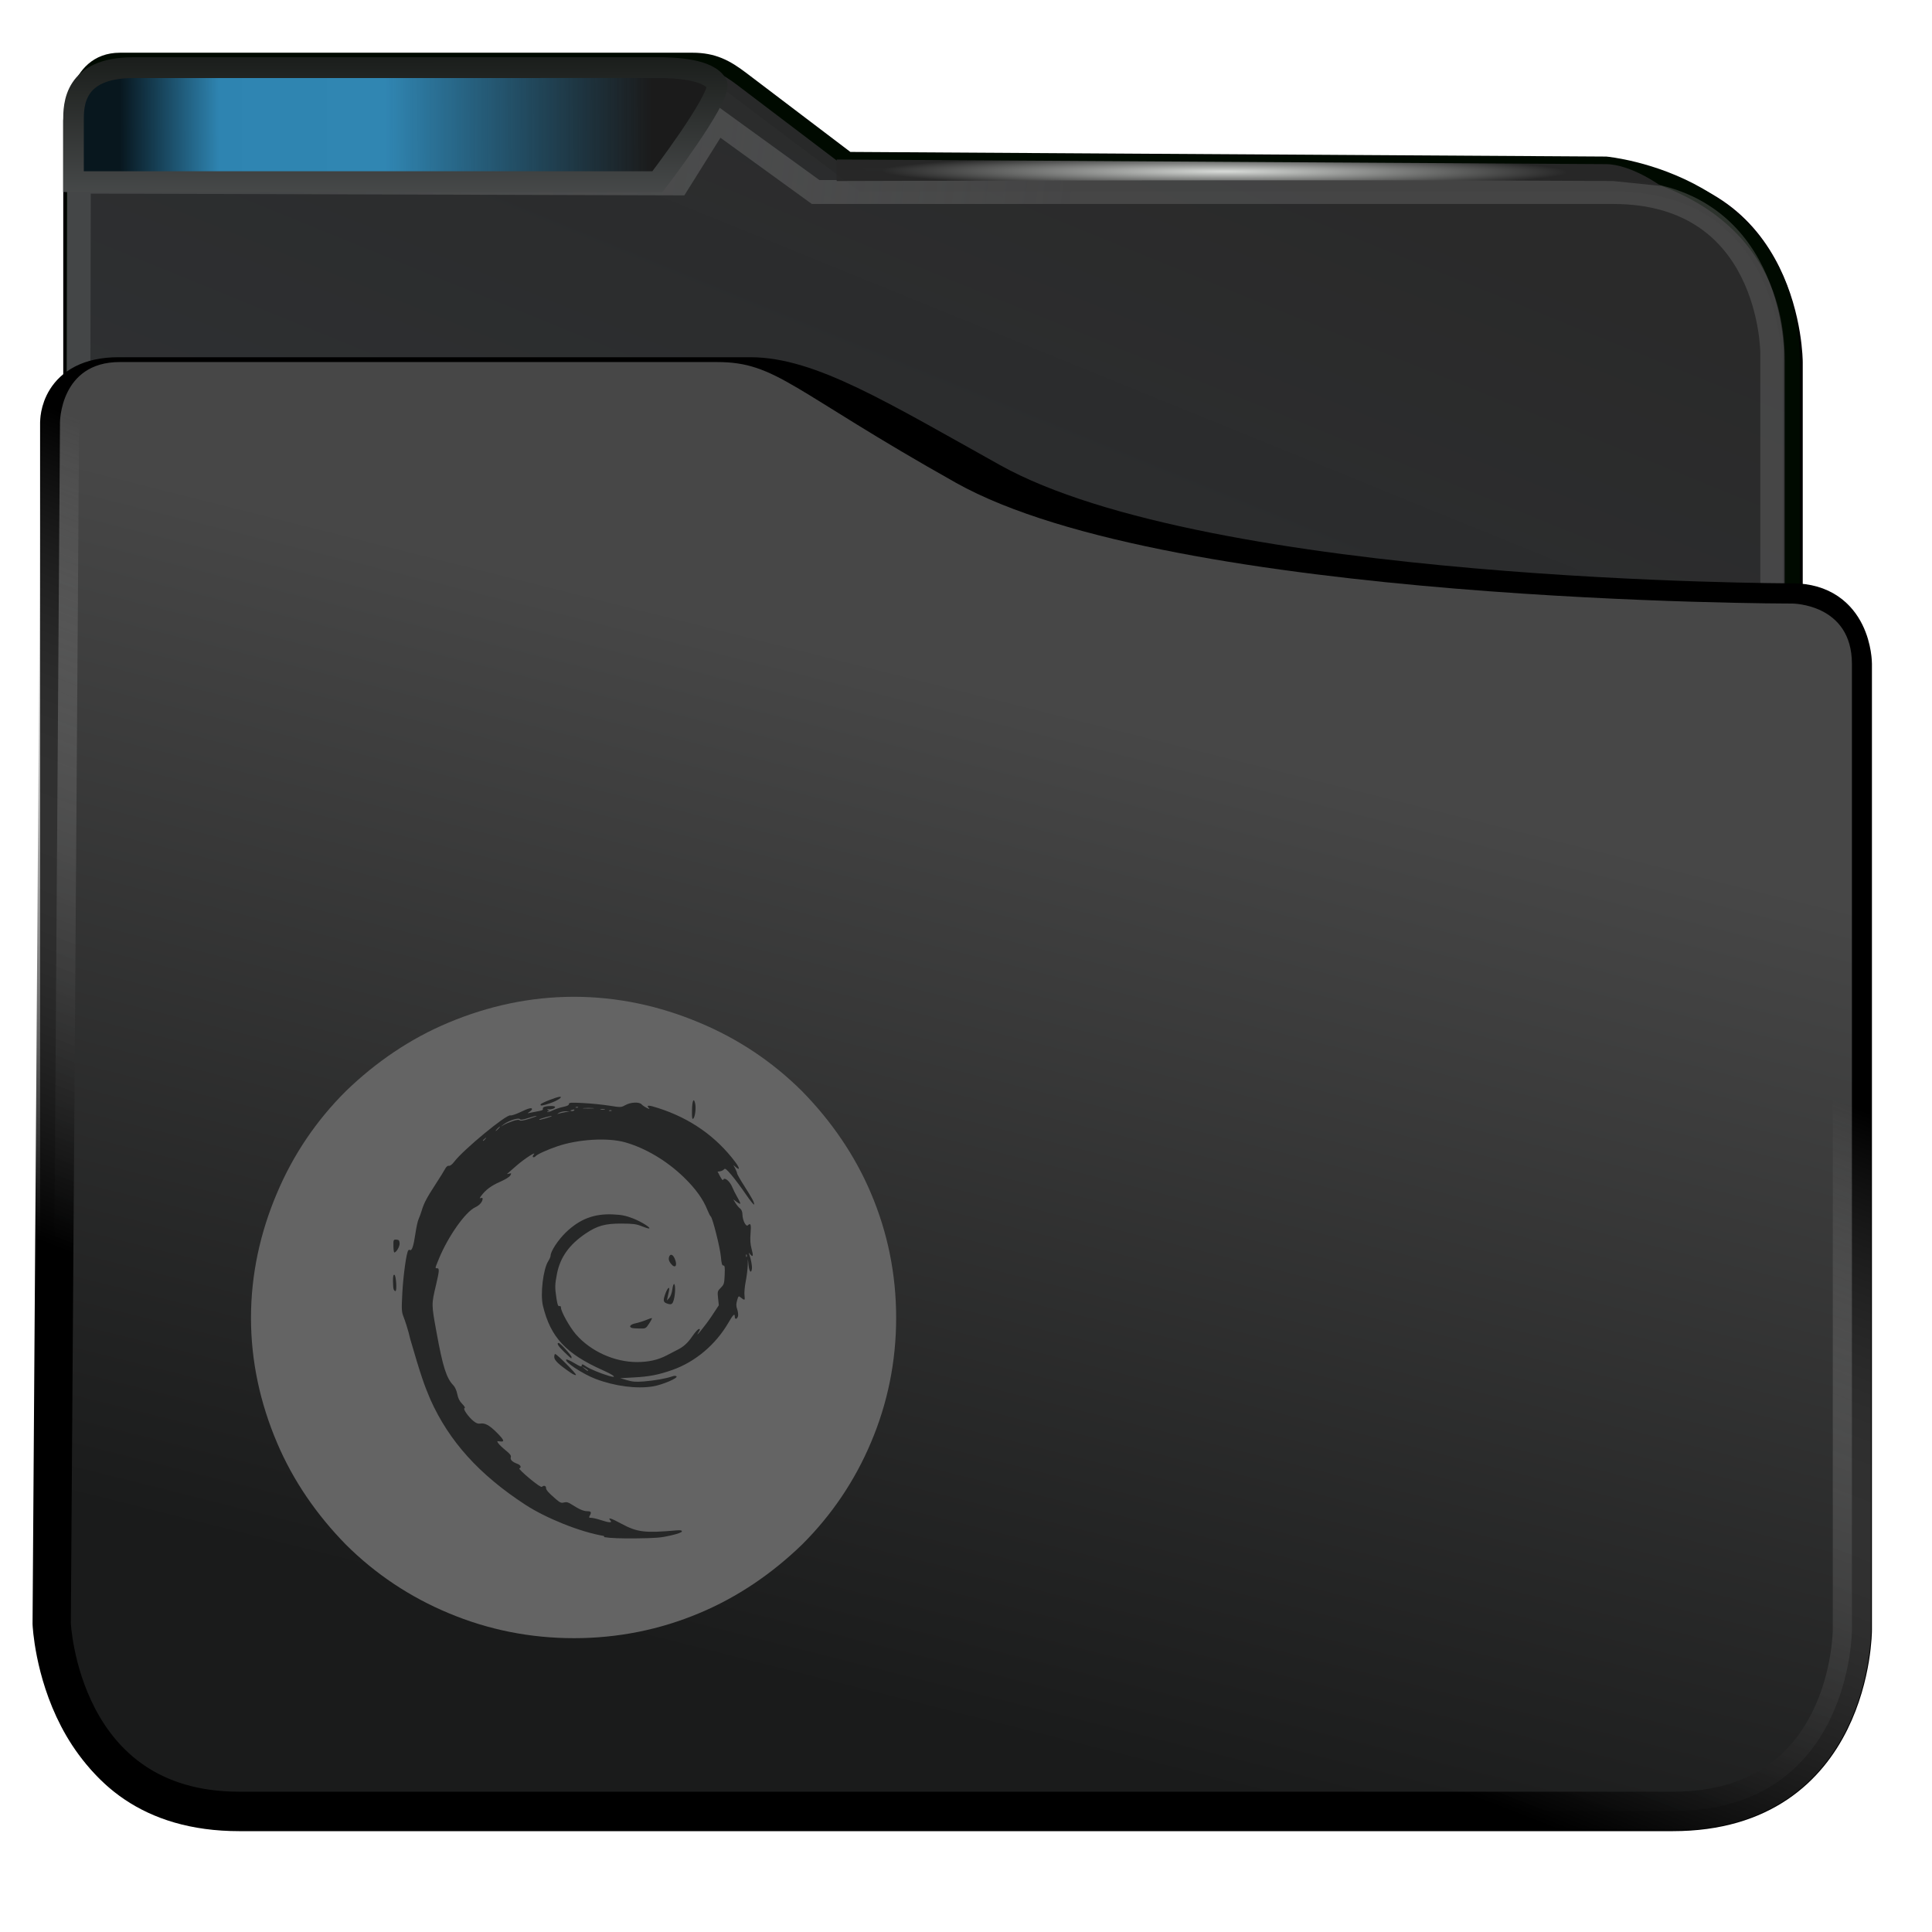 <svg width="48" height="48" version="1.1" viewBox="0 0 48 48" xmlns="http://www.w3.org/2000/svg" xmlns:xlink="http://www.w3.org/1999/xlink">
<defs>
<style id="current-color-scheme" type="text/css">.ColorScheme-Highlight {
        color:#3daee9;
      }</style>
<linearGradient id="linearGradient6218-3" x1="408.33" x2="437.79" y1="555.74" y2="492.4" gradientTransform="matrix(.49 0 0 .424 -187.99 -204.88)" gradientUnits="userSpaceOnUse">
<stop style="stop-color:#353a3f;stop-opacity:.996" offset="0"/>
<stop style="stop-color:#272727;stop-opacity:.989" offset="1"/>
</linearGradient>
<linearGradient id="linearGradient850-9" x1="392.59" x2="420.29" y1="501.23" y2="503.48" gradientTransform="matrix(.491 0 0 .319 -188.93 -153.06)" gradientUnits="userSpaceOnUse">
<stop style="stop-color:#444647" offset="0"/>
<stop style="stop-color:#696969;stop-opacity:.427" offset="1"/>
</linearGradient>
<radialGradient id="radialGradient6178-3-0" cx="397.99" cy="485.79" r="11.249" gradientTransform="matrix(-5.353e-5 .024 -.512 -.001 269.24 -6.224)" gradientUnits="userSpaceOnUse">
<stop style="stop-color:#d8dbd8" offset="0"/>
<stop style="stop-color:#272727;stop-opacity:.989" offset="1"/>
</radialGradient>
<linearGradient id="linearGradient2676-8" x1="406.46" x2="414.47" y1="539.62" y2="506.87" gradientTransform="matrix(.49 0 0 .499 -187.96 -241.91)" gradientUnits="userSpaceOnUse">
<stop style="stop-color:#1a1b1b" offset="0"/>
<stop style="stop-color:#474747" offset="1"/>
</linearGradient>
<linearGradient id="linearGradient2684-8" x1="395.58" x2="404.77" y1="530.01" y2="505.63" gradientTransform="matrix(.49 0 0 .499 -187.96 -241.91)" gradientUnits="userSpaceOnUse">
<stop offset="0"/>
<stop style="stop-color:#c3c3c3;stop-opacity:0" offset="1"/>
</linearGradient>
<linearGradient id="linearGradient25155-5" x1="21.812" x2="4.004" y1="3.934" y2="4" gradientTransform="matrix(.5 0 0 .5 -.002 5.801e-7)" gradientUnits="userSpaceOnUse">
<stop style="stop-color:#1b1b1b" offset="0"/>
<stop style="stop-color:#090909;stop-opacity:.245" offset=".5"/>
<stop style="stop-color:#010101;stop-opacity:.239" offset=".813"/>
<stop style="stop-opacity:.87" offset="1"/>
</linearGradient>
<linearGradient id="linearGradient24" x1="12.021" x2="12.012" y1="7.281" y2="-.726" gradientTransform="matrix(.5 0 0 .5 -.002 5.801e-7)" gradientUnits="userSpaceOnUse" xlink:href="#linearGradient25029-0"/>
<linearGradient id="linearGradient25029-0" x1="12.021" x2="12.012" y1="7.281" y2="-.726" gradientUnits="userSpaceOnUse">
<stop style="stop-color:#4f5152" offset="0"/>
<stop style="stop-color:#010501" offset="1"/>
</linearGradient>
</defs>
<g transform="matrix(1.484 0 0 1.5 .011 -.002)">
<path d="m1.224 20.001v-18s0.023-0.856 0.777-0.856c0 0 9.795-0.014 9.947 0l2.489 1.854 12.564 0.001c3 0 3 3 3 3v14" style="fill:none;stroke-width:.345;stroke:#000"/>
<path d="m2 1c-0.777 0-0.777 1-0.777 1v20h28.776s5e-6 -9.622 0-16c0-3-3.121-3.28-3.121-3.28l-12.691-0.077-1.778-1.335c-0.26-0.195-0.473-0.308-0.823-0.308z" style="fill:url(#linearGradient6218-3);stroke-linecap:round;stroke-linejoin:bevel;stroke-width:.251;stroke:#000a00"/>
<path d="m1.278 19.054 0.037-16.044 10.026 0.029 0.658-1.039 1.649 1.182h13.351c2.662 0 2.662 2.662 2.662 2.662v9" style="fill:none;stroke-width:.396px;stroke:url(#linearGradient850-9)"/>
<path d="m14 2.643v0.357s8.677-0.028 13-5e-7l0.798 0.081s-0.496-0.358-0.919-0.361c-0.003-1.93e-5 -12.879-0.077-12.879-0.077z" style="fill:url(#radialGradient6178-3-0);stroke-width:.333"/>
<path d="m0.998 6.997v20s0 3 3 3c0 0 19.668 5.4e-4 24 0 3-3.51e-4 3-3 3-3 2.25e-4 -4.33 0-16 0-16s0-1-1-1c0 0-9.803 0-13.425-2-1.909-1.054-3.049-1.745-4.021-1.745h-10.574c-1 0-0.979 0.745-0.979 0.745z" style="fill:none;stroke-linejoin:round;stroke-width:.668;stroke:#000"/>
<path d="m0.858 26.894s0.131 3.104 3.139 3.104c4.734 4.99e-4 19.669 0 24 0 3 0 3-3 3-3v-16c0-1-1-1-1-1s-10.387 0.006-14-2c-2.755-1.53-3-2-4-2h-10c-1 0-1 1-1 1z" style="fill:url(#linearGradient2676-8);stroke-linejoin:round;stroke-width:.641;stroke:url(#linearGradient2684-8)"/>
<path class="ColorScheme-Highlight" d="m1.223 2 1.1e-6 1h9.777v-1.856l-8.777-1.2e-6c-1 1.2e-6 -1 0.856-1 0.856z" style="color:#3daee9;fill:currentColor;mix-blend-mode:normal;stroke-width:.5"/>
<path d="m2.223 1.122c-1 0-1 0.623-1 0.878v1.01h9.777s1.044-1.351 1-1.613c-0.139-0.255-0.719-0.276-1-0.276z" style="color:#3daee9;fill:url(#linearGradient25155-5);stroke-width:.345;stroke:url(#linearGradient24)"/>
<path d="m2.223 1.39c-1 0-1 0.623-1 0.878v0.742h9.86s0.593-0.861 0.917-1.368c-0.166-0.205-0.719-0.252-1-0.252z" style="color:#3daee9;fill:none;stroke-width:.345;stroke:url(#linearGradient24)"/>
</g>
<g transform="matrix(.748 0 0 .747 31.64 .858)">
<path d="m-13.373 38.533c-0.534-1.265-1.322-2.404-2.288-3.391-0.991-0.987-2.135-1.746-3.406-2.277-1.322-0.557-2.72-0.861-4.169-0.861-1.449 0-2.847 0.304-4.169 0.86-1.271 0.532-2.415 1.316-3.406 2.277-0.991 0.987-1.754 2.126-2.288 3.391-0.559 1.316-0.864 2.708-0.864 4.151 0 1.443 0.305 2.834 0.864 4.15 0.534 1.265 1.322 2.404 2.288 3.391 0.991 0.987 2.135 1.746 3.406 2.277 1.322 0.557 2.72 0.835 4.169 0.835 1.449 0 2.847-0.278 4.169-0.835 1.271-0.532 2.415-1.316 3.406-2.277 0.991-0.987 1.754-2.126 2.288-3.391 0.559-1.316 0.839-2.708 0.839-4.15 3.67e-4 -1.443-0.279-2.834-0.839-4.15z" style="fill:#646464;stroke-width:.045"/>
<path transform="translate(-42.45 -1.18)" d="m20.207 51.116c-0.8-0.133-1.934-0.6-2.601-1.034-1.534-1-2.538-2.113-3.159-3.502-0.2-0.467-0.319-0.8-0.667-2.001-0.067-0.3-0.18-0.636-0.222-0.741-0.07-0.177-0.074-0.236-0.043-0.826 0.029-0.534 0.133-1.334 0.2-1.398 0.01-0.015 0.033-0.019 0.052-0.008 0.063 0.037 0.121-0.135 0.178-0.527 0.031-0.215 0.08-0.441 0.109-0.501 0.029-0.061 0.077-0.194 0.108-0.297 0.071-0.237 0.167-0.419 0.466-0.878 0.131-0.202 0.268-0.422 0.303-0.489 0.042-0.079 0.087-0.117 0.129-0.109 0.04 0.008 0.107-0.043 0.177-0.135 0.303-0.4 1.732-1.581 1.864-1.541 0.036 0.011 0.187-0.039 0.335-0.11 0.268-0.13 0.386-0.159 0.386-0.098 0 0.018-0.039 0.058-0.086 0.09-0.083 0.055-0.081 0.056 0.048 0.026 0.074-0.017 0.198-0.041 0.276-0.054 0.096-0.016 0.135-0.039 0.122-0.072-0.012-0.029 0.016-0.058 0.069-0.072 0.132-0.034 0.337-0.028 0.337 0.009 0 0.045-0.117 0.09-0.21 0.081-0.064-6e-3 -0.067-6.67e-4 -0.019 0.03 0.047 0.031 0.048 0.038 0.003 0.038-0.03 3.07e-4 -0.044 0.01-0.032 0.021 0.012 0.011 0.092-0.013 0.177-0.055 0.086-0.042 0.242-0.094 0.348-0.116 0.13-0.027 0.193-0.058 0.193-0.096 0-0.049 0.061-0.054 0.469-0.033 0.258 0.013 0.647 0.052 0.864 0.086 0.396 0.062 0.396 0.062 0.543-0.019 0.177-0.098 0.461-0.11 0.536-0.024 0.027 0.032 0.103 0.084 0.167 0.116 0.105 0.052 0.112 0.052 0.068 6.67e-4 -0.085-0.098-5.8e-4 -0.096 0.326 0.01 1.054 0.339 1.914 0.942 2.551 1.792 0.151 0.201 0.16 0.292 0.017 0.169l-0.082-0.07 0.063 0.118c0.034 0.065 0.063 0.137 0.063 0.161 0 0.024 0.101 0.203 0.225 0.397 0.279 0.437 0.357 0.584 0.339 0.638-0.008 0.023-0.132-0.131-0.275-0.342-0.143-0.211-0.355-0.496-0.471-0.633-0.173-0.204-0.218-0.239-0.253-0.195-0.024 0.029-0.081 0.058-0.128 0.065l-0.085 0.012 0.084 0.159c0.046 0.087 0.09 0.141 0.098 0.119 0.04-0.116 0.228 0.036 0.313 0.254 0.028 0.071 0.101 0.216 0.163 0.323 0.062 0.107 0.105 0.202 0.096 0.212-0.009 0.009-0.066-0.02-0.126-0.065l-0.109-0.082 0.074 0.122c0.041 0.067 0.109 0.149 0.152 0.182 0.053 0.041 0.079 0.107 0.081 0.209 0.005 0.188 0.117 0.41 0.178 0.352 0.095-0.091 0.115-0.034 0.091 0.265-0.018 0.22-0.008 0.365 0.034 0.519 0.064 0.234 0.05 0.292-0.043 0.182-0.059-0.07-0.06-0.069-0.033 0.003 0.057 0.155 0.099 0.386 0.087 0.477-0.022 0.169-0.088 0.099-0.111-0.118l-0.022-0.212-0.007 0.225c-0.003 0.124-0.034 0.364-0.067 0.532-0.034 0.171-0.051 0.377-0.039 0.465 0.023 0.165 0.007 0.171-0.137 0.053-0.059-0.048-0.069-0.038-0.109 0.105-0.034 0.121-0.034 0.189 0.001 0.29 0.025 0.073 0.04 0.171 0.032 0.219-0.017 0.11-0.109 0.145-0.109 0.041 0-0.131-0.052-0.084-0.21 0.189-0.428 0.738-1.106 1.309-1.872 1.578-0.452 0.159-0.755 0.218-1.265 0.246l-0.459 0.025 0.227 0.067c0.183 0.054 0.29 0.062 0.555 0.042 0.346-0.027 0.753-0.099 0.938-0.166 0.074-0.027 0.123-0.028 0.149-4e-3 0.06 0.058-0.473 0.284-0.789 0.335-0.538 0.087-1.259-0.007-1.895-0.248-0.431-0.163-1.072-0.589-0.974-0.647 0.019-0.011 0.14 0.045 0.271 0.124 0.167 0.101 0.237 0.128 0.237 0.09 0-0.072 0.025-0.068 0.157 0.022 0.119 0.082 0.487 0.233 0.752 0.31 0.289 0.084 0.177-0.018-0.21-0.191-1.224-0.548-1.732-1.095-1.985-2.14-0.093-0.383 0.007-1.223 0.176-1.486 0.043-0.067 0.078-0.149 0.078-0.182 0-0.145 0.253-0.53 0.512-0.779 0.457-0.439 0.932-0.621 1.549-0.594 0.298 0.013 0.426 0.038 0.674 0.133 0.282 0.108 0.636 0.333 0.527 0.335-0.026 5.4e-4 -0.137-0.035-0.249-0.08-0.169-0.068-0.278-0.081-0.661-0.083-0.539-2e-3 -0.802 0.071-1.186 0.33-0.544 0.367-0.846 0.79-0.953 1.333-0.072 0.364-0.074 0.465-0.018 0.827 0.032 0.208 0.055 0.269 0.096 0.255 0.034-0.012 0.053 6e-3 0.053 0.051 0 0.129 0.293 0.653 0.496 0.887 0.489 0.564 1.279 0.923 2.029 0.923 0.389 0 0.704-0.072 0.994-0.226 0.116-0.062 0.263-0.138 0.326-0.169 0.223-0.108 0.361-0.232 0.522-0.468 0.09-0.131 0.187-0.238 0.217-0.238 0.044 0 0.042 0.019-0.01 0.101-0.171 0.27 0.23-0.221 0.438-0.537l0.232-0.353-0.025-0.232c-0.024-0.223-0.021-0.237 0.09-0.349 0.107-0.108 0.117-0.14 0.129-0.428 0.011-0.258 0.003-0.312-0.044-0.312-0.044-2.54e-4 -0.063-0.068-0.082-0.294-0.025-0.299-0.279-1.304-0.338-1.34-0.018-0.011-0.067-0.107-0.11-0.215-0.144-0.363-0.396-0.712-0.789-1.093-0.566-0.547-1.279-0.97-1.952-1.158-0.573-0.159-1.545-0.102-2.238 0.133-0.338 0.115-0.671 0.266-0.727 0.331-0.025 0.029-0.062 0.044-0.082 0.032-0.021-0.012-0.015-0.045 0.014-0.078 0.128-0.148-0.296 0.123-0.569 0.363-0.165 0.145-0.306 0.268-0.313 0.274-0.007 0.005 0.025 2.53e-4 0.071-0.011 0.077-0.019 0.081-0.014 0.039 0.061-0.027 0.048-0.167 0.135-0.339 0.21-0.289 0.126-0.476 0.264-0.624 0.462-0.059 0.079-0.063 0.096-0.016 0.079 0.033-0.012 0.06-0.005 0.06 0.017 0 0.105-0.099 0.222-0.246 0.29-0.326 0.152-0.898 0.963-1.205 1.708-0.137 0.332-0.134 0.32-0.06 0.32 0.078 0 0.073 0.085-0.035 0.544-0.157 0.668-0.157 0.646 0.014 1.586 0.208 1.145 0.329 1.527 0.56 1.764 0.054 0.056 0.107 0.174 0.13 0.293 0.028 0.142 0.075 0.235 0.163 0.324 0.08 0.081 0.107 0.131 0.076 0.142-0.06 0.021 0.129 0.292 0.302 0.432 0.087 0.07 0.151 0.094 0.221 0.081 0.153-0.028 0.309 0.056 0.548 0.298 0.249 0.25 0.274 0.318 0.109 0.295-0.106-0.015-0.109-0.012-0.056 0.064 0.03 0.044 0.141 0.15 0.246 0.235 0.148 0.12 0.186 0.172 0.168 0.228-0.027 0.081 0.049 0.156 0.222 0.22 0.107 0.039 0.141 0.124 0.061 0.15-0.024 0.008 0.126 0.157 0.335 0.331 0.235 0.196 0.393 0.304 0.415 0.283 0.059-0.055 0.136-0.039 0.137 0.03 0.001 0.075 0.069 0.154 0.312 0.365 0.154 0.133 0.192 0.15 0.286 0.125 0.086-0.023 0.14-0.008 0.262 0.071 0.242 0.157 0.389 0.22 0.515 0.22 0.124 0 0.141 0.034 0.077 0.149-0.034 0.061-0.027 0.071 0.051 0.071 0.05 0 0.191 0.033 0.313 0.073 0.278 0.092 0.394 0.098 0.324 0.017-0.103-0.119 6e-3 -0.087 0.374 0.111 0.514 0.277 0.774 0.308 1.798 0.218 0.152-0.013 0.201-0.005 0.201 0.032 0 0.032-0.132 0.08-0.373 0.136-0.317 0.074-0.487 0.088-1.138 0.096-0.513 6e-3 -0.864-0.007-1.064-0.041zm-0.523-5.504c0-0.008-0.047-0.042-0.105-0.076l-0.105-0.061 0.09 0.076c0.088 0.074 0.12 0.09 0.12 0.061zm5.268-3.848c-0.012-0.029-0.021-0.021-0.023 0.022-2e-3 0.039 0.007 0.06 0.02 0.048 0.013-0.012 0.014-0.044 0.003-0.07zm-8.682-3.851c0.048-0.058 0.046-0.06-0.014-0.014-0.037 0.028-0.067 0.057-0.067 0.064 0 0.03 0.031 0.011 0.081-0.05zm0.435-0.34c0.038-0.04 0.061-0.073 0.05-0.073s-0.05 0.033-0.088 0.073c-0.038 0.04-0.061 0.073-0.05 0.073s0.05-0.033 0.088-0.073zm0.482-0.258c0.126-0.041 0.198-0.048 0.224-0.023 0.027 0.026 0.125 0.01 0.309-0.047 0.148-0.047 0.263-0.091 0.255-0.099-0.008-8e-3 -0.131 0.022-0.272 0.068-0.194 0.062-0.263 0.071-0.285 0.038-0.036-0.057-0.385 0.055-0.534 0.171l-0.102 0.08 0.11-0.063c0.06-0.035 0.193-0.09 0.295-0.124zm1.103-0.093c0.111-0.032 0.195-0.064 0.187-0.072-0.018-0.017-0.414 0.092-0.414 0.114 0 0.022 0.003 0.022 0.226-0.042zm0.634-0.2 0.153-0.027-0.134-0.003c-0.074-2e-3 -0.177 0.022-0.23 0.053-0.062 0.036-0.069 0.047-0.019 0.03 0.042-0.014 0.145-0.038 0.23-0.053zm0.304-0.069c0.012-0.018-0.013-0.025-0.055-0.014-0.089 0.022-0.101 0.047-0.021 0.047 0.03 0 0.065-0.015 0.077-0.033zm1.235 0.011c-0.013-0.012-0.046-0.013-0.073-0.003-0.031 0.012-0.021 0.02 0.023 0.022 0.04 0.001 0.063-0.007 0.05-0.019zm-0.229-0.04c-0.037-0.009-0.097-0.009-0.134 0-0.037 0.009-0.007 0.017 0.067 0.017s0.104-0.007 0.067-0.017zm-0.382-0.038c-0.078-0.008-0.216-8e-3 -0.306-2.41e-4 -0.09 0.008-0.026 0.014 0.142 0.014 0.168 1.33e-4 0.242-6e-3 0.164-0.014zm-0.499-0.032c-0.013-0.012-0.046-0.014-0.073-0.003-0.031 0.012-0.021 0.02 0.023 0.022 0.04 0.001 0.063-0.007 0.05-0.019zm-0.259 8.825c-0.39-0.268-0.534-0.407-0.534-0.513 0-0.056 0.013-0.102 0.029-0.102 0.055 0 0.707 0.653 0.692 0.694-0.008 0.024-0.087-0.009-0.188-0.079zm-0.201-0.68c-0.202-0.196-0.267-0.302-0.185-0.302 0.049 0 0.426 0.414 0.426 0.468 0 0.025-0.005 0.046-0.011 0.046-6e-3 0-0.109-0.095-0.23-0.212zm2.239-0.803c-0.107-0.041-0.04-0.118 0.134-0.154 0.1-0.021 0.259-0.071 0.353-0.111 0.094-0.04 0.178-0.067 0.186-0.059 0.008 8e-3 -0.034 0.09-0.095 0.181-0.109 0.166-0.111 0.167-0.32 0.164-0.116-0.001-0.232-0.011-0.258-0.021zm1.148-0.821c-0.103-0.04-0.108-0.108-0.021-0.338 0.074-0.198 0.151-0.237 0.108-0.055-0.015 0.066-0.036 0.161-0.046 0.211l-0.018 0.092 0.076-0.084c0.045-0.049 0.087-0.166 0.103-0.284 0.014-0.11 0.041-0.192 0.06-0.18 0.047 0.028 0.042 0.318-0.009 0.514-0.045 0.17-0.085 0.19-0.254 0.125zm-9.054-0.461c-0.013-0.032-0.023-0.157-0.023-0.278 0-0.16 0.013-0.216 0.048-0.205 0.057 0.018 0.09 0.542 0.034 0.542-0.02 0-0.046-0.026-0.059-0.058zm9.204-0.859c-0.059-0.077-0.078-0.138-0.061-0.203 0.035-0.132 0.125-0.114 0.192 0.04 0.104 0.239 0.014 0.351-0.131 0.163zm-9.212-0.583c-0.003-0.208-2e-5 -0.215 0.096-0.211 0.081 0.003 0.101 0.024 0.11 0.116 0.011 0.104-0.107 0.31-0.177 0.31-0.014 0-0.028-0.097-0.029-0.215zm9.917-4.514c0.005-0.329 0.063-0.44 0.108-0.21 0.031 0.16-0.009 0.443-0.069 0.492-0.033 0.026-0.043-0.045-0.039-0.282zm-5.027-0.197c0.015-0.044 0.543-0.252 0.64-0.252 0.114 0-0.091 0.135-0.327 0.215-0.264 0.089-0.334 0.098-0.313 0.037z" style="color:#232629;fill:#262727"/>
</g>
</svg>
